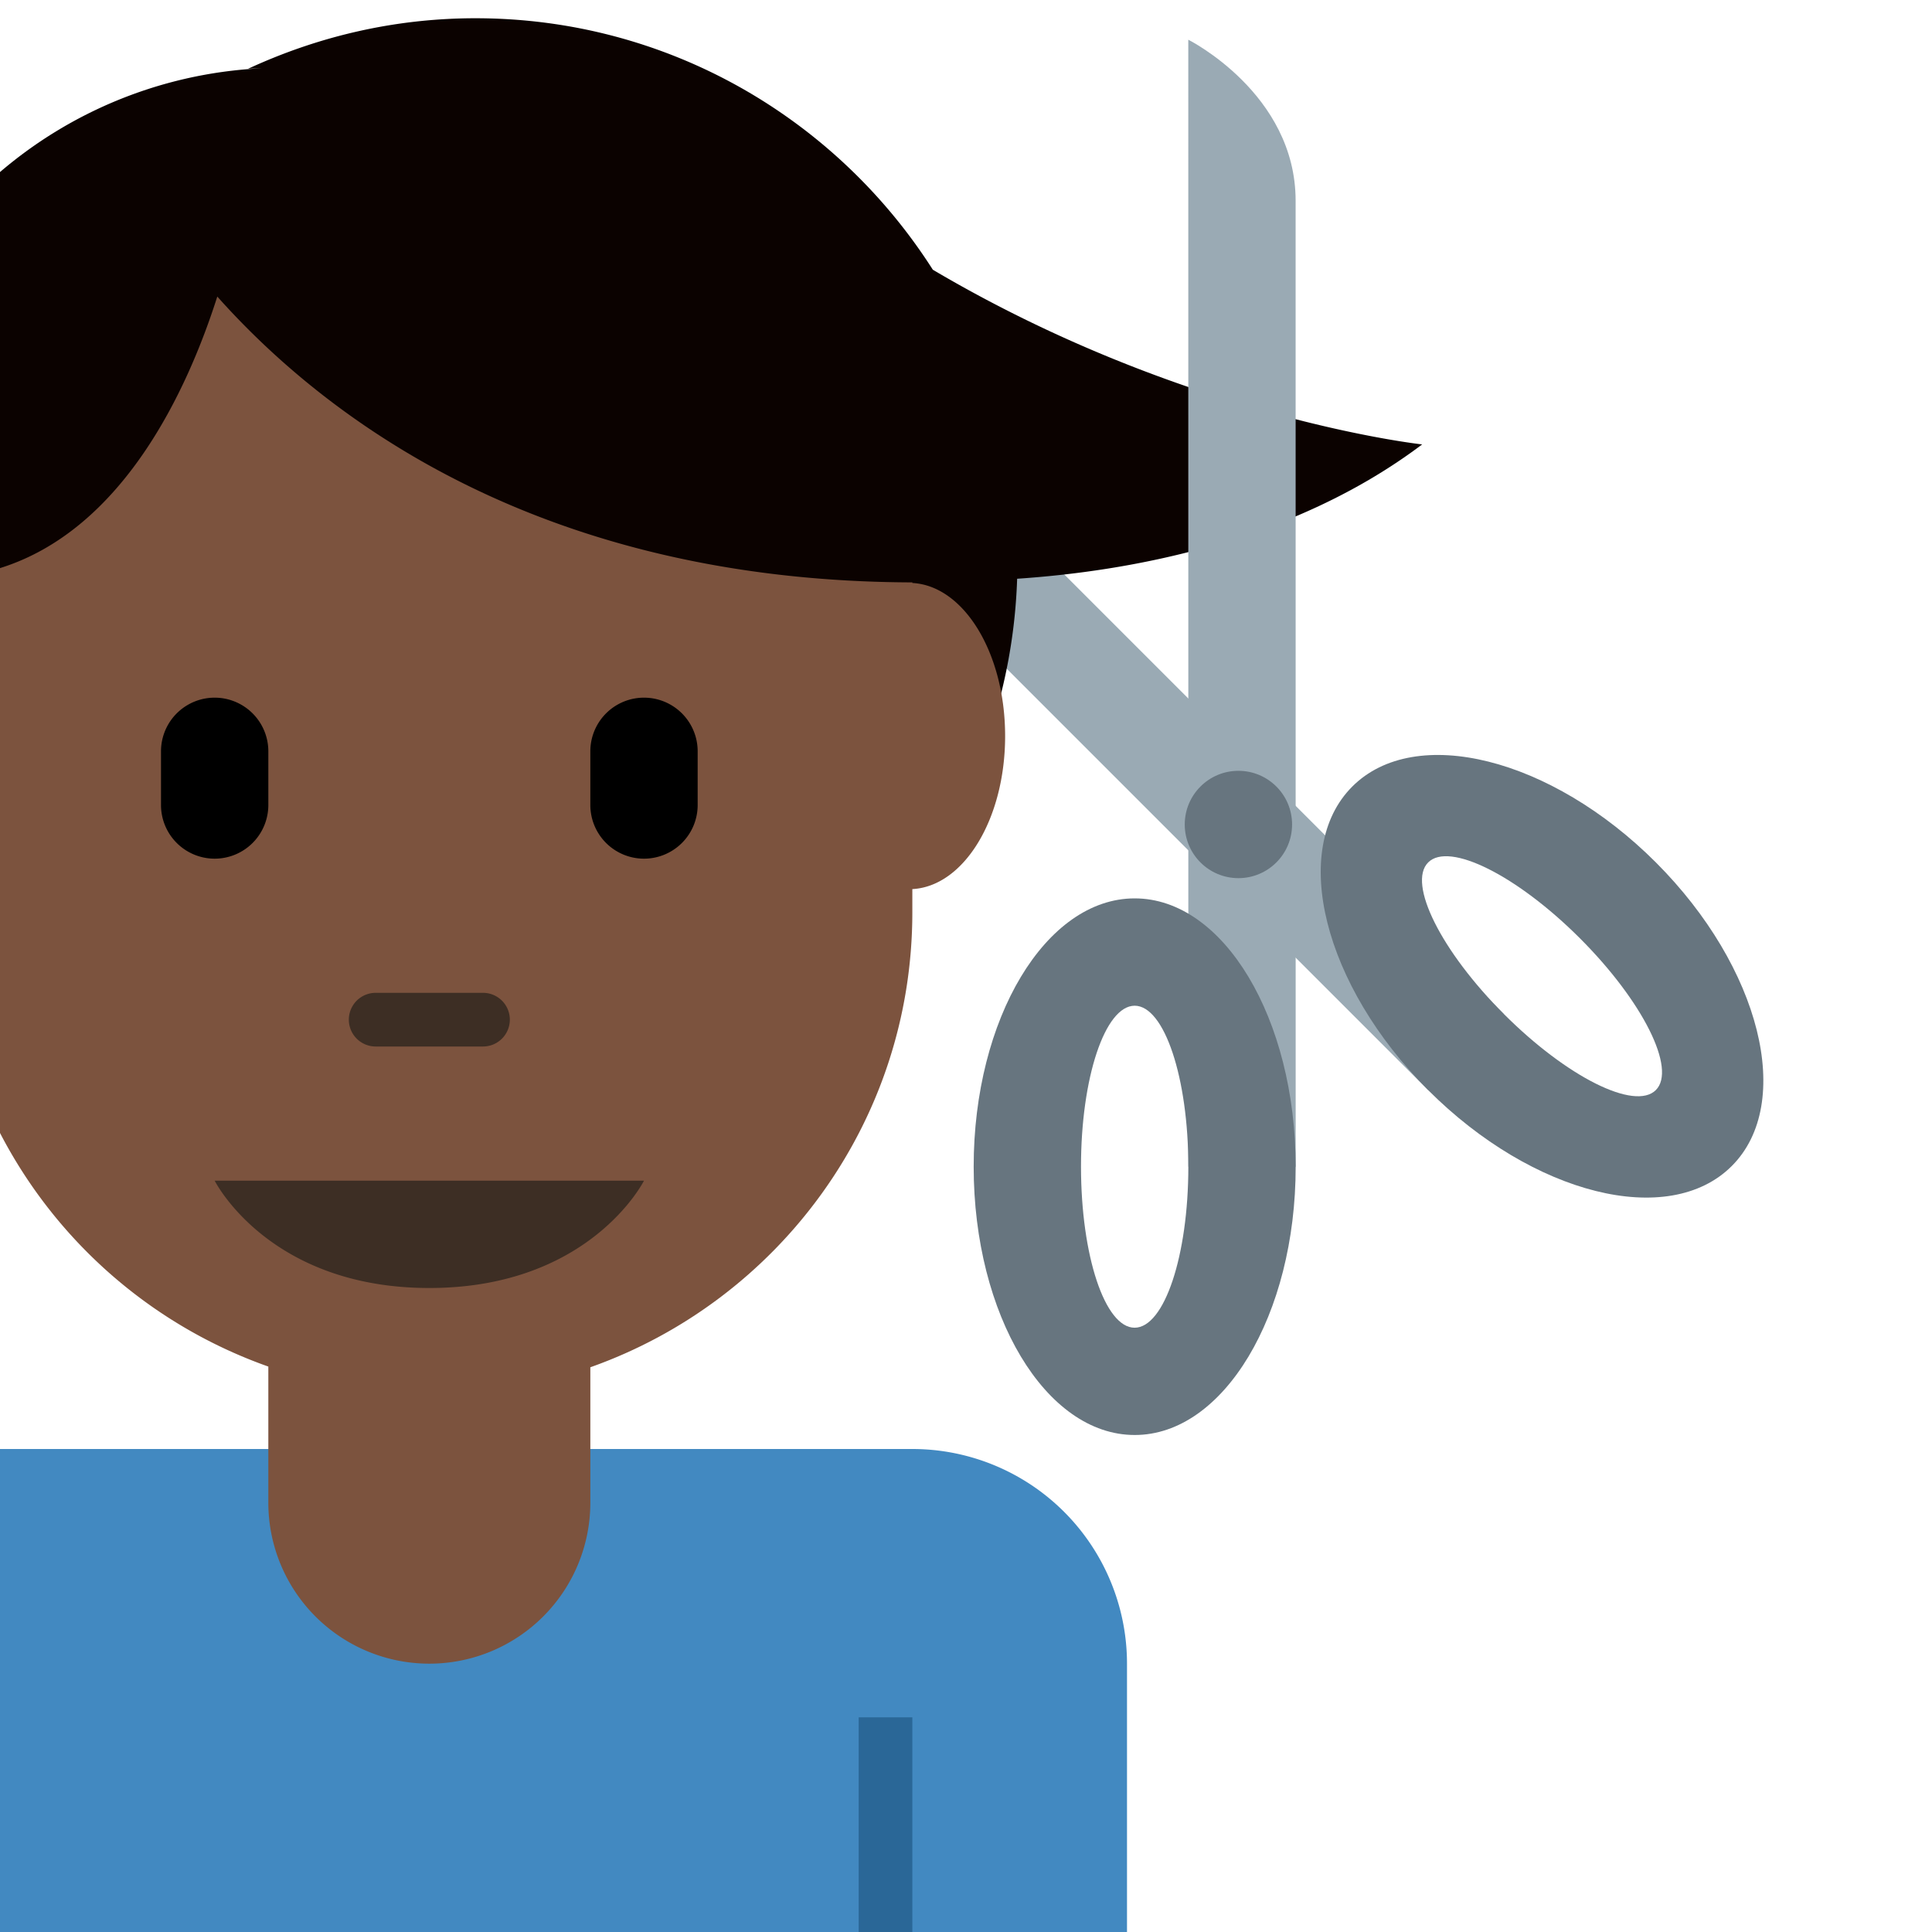 <svg xmlns="http://www.w3.org/2000/svg" xmlns:xlink="http://www.w3.org/1999/xlink" aria-hidden="true" role="img" class="iconify iconify--twemoji" width="1em" height="1em" preserveAspectRatio="xMidYMid meet" viewBox="0 0 36 36"><path fill="#9AAAB4" d="M28.026 18.899L13.177 4.05s-.707 2.121.707 3.536l12.728 12.728l1.414-1.415z"></path><path fill="#67757F" d="M32.269 21.727c1.172-1.172.538-3.704-1.414-5.657c-1.952-1.952-4.485-2.586-5.657-1.414s-.538 3.704 1.414 5.657s4.485 2.586 5.657 1.414zm-5.657-5.657c.391-.391 1.657.243 2.828 1.414c1.171 1.171 1.805 2.438 1.414 2.828s-1.657-.243-2.828-1.414c-1.171-1.171-1.805-2.437-1.414-2.828z"></path><path fill="#0B0200" d="M26.5 8.281s-4.42-.48-9.118-3.255C15.587 2.212 12.445.34 8.859.34c-1.515 0-2.946.344-4.237.942c.125-.008.431-.015.589-.019A8.098 8.098 0 0 0 0 3.206v12.367a8.13 8.13 0 0 0 2.613 1.524c1.854 2.121 3.208 3.466 6.246 3.466c5.472 0 9.917-4.349 10.094-9.779c2.074-.139 5.124-.676 7.547-2.503z"></path><path fill="#4289C1" d="M17 27H0v9h21v-5a4 4 0 0 0-4-4z"></path><path fill="#2A6797" d="M16 32h1v4h-1z"></path><path fill="#7C533E" d="M18.729 13.715c0-1.548-.769-2.801-1.729-2.852v-.011c-6.887-.019-10.896-3.02-12.951-5.326C3.497 7.259 2.3 9.869 0 10.586v10.525a9.02 9.02 0 0 0 5 4.353V28a3 3 0 1 0 6 0v-2.523c3.493-1.237 6-4.56 6-8.477v-.433c.96-.051 1.729-1.304 1.729-2.852z"></path><path fill="#3D2E24" d="M4 22h8s-1 2-4 2s-4-2-4-2zm5-2.5H7a.5.5 0 0 1 0-1h2a.5.5 0 0 1 0 1z"></path><path d="M4 16a1 1 0 0 1-1-1v-1a1 1 0 0 1 2 0v1a1 1 0 0 1-1 1zm8 0a1 1 0 0 1-1-1v-1a1 1 0 0 1 2 0v1a1 1 0 0 1-1 1z"></path><path fill="#9AAAB4" d="m22.143 21.74l-.001-21s2 1 2 3l.001 18h-2z"></path><circle cx="23.076" cy="15.363" r="1" fill="#67757F"></circle><path fill="#67757F" d="M24.143 21.74c-.001-2.762-1.342-5-3-5c-1.657 0-3.001 2.239-3 5c0 2.761 1.342 5 3 4.999c1.657.002 3-2.236 3-4.999zm-2 0c0 1.657-.448 3-1.001 3c-.553.001-.999-1.343-.999-3c-.001-1.657.447-2.999 1-3c.553.001 1 1.344 1 3z"></path></svg>